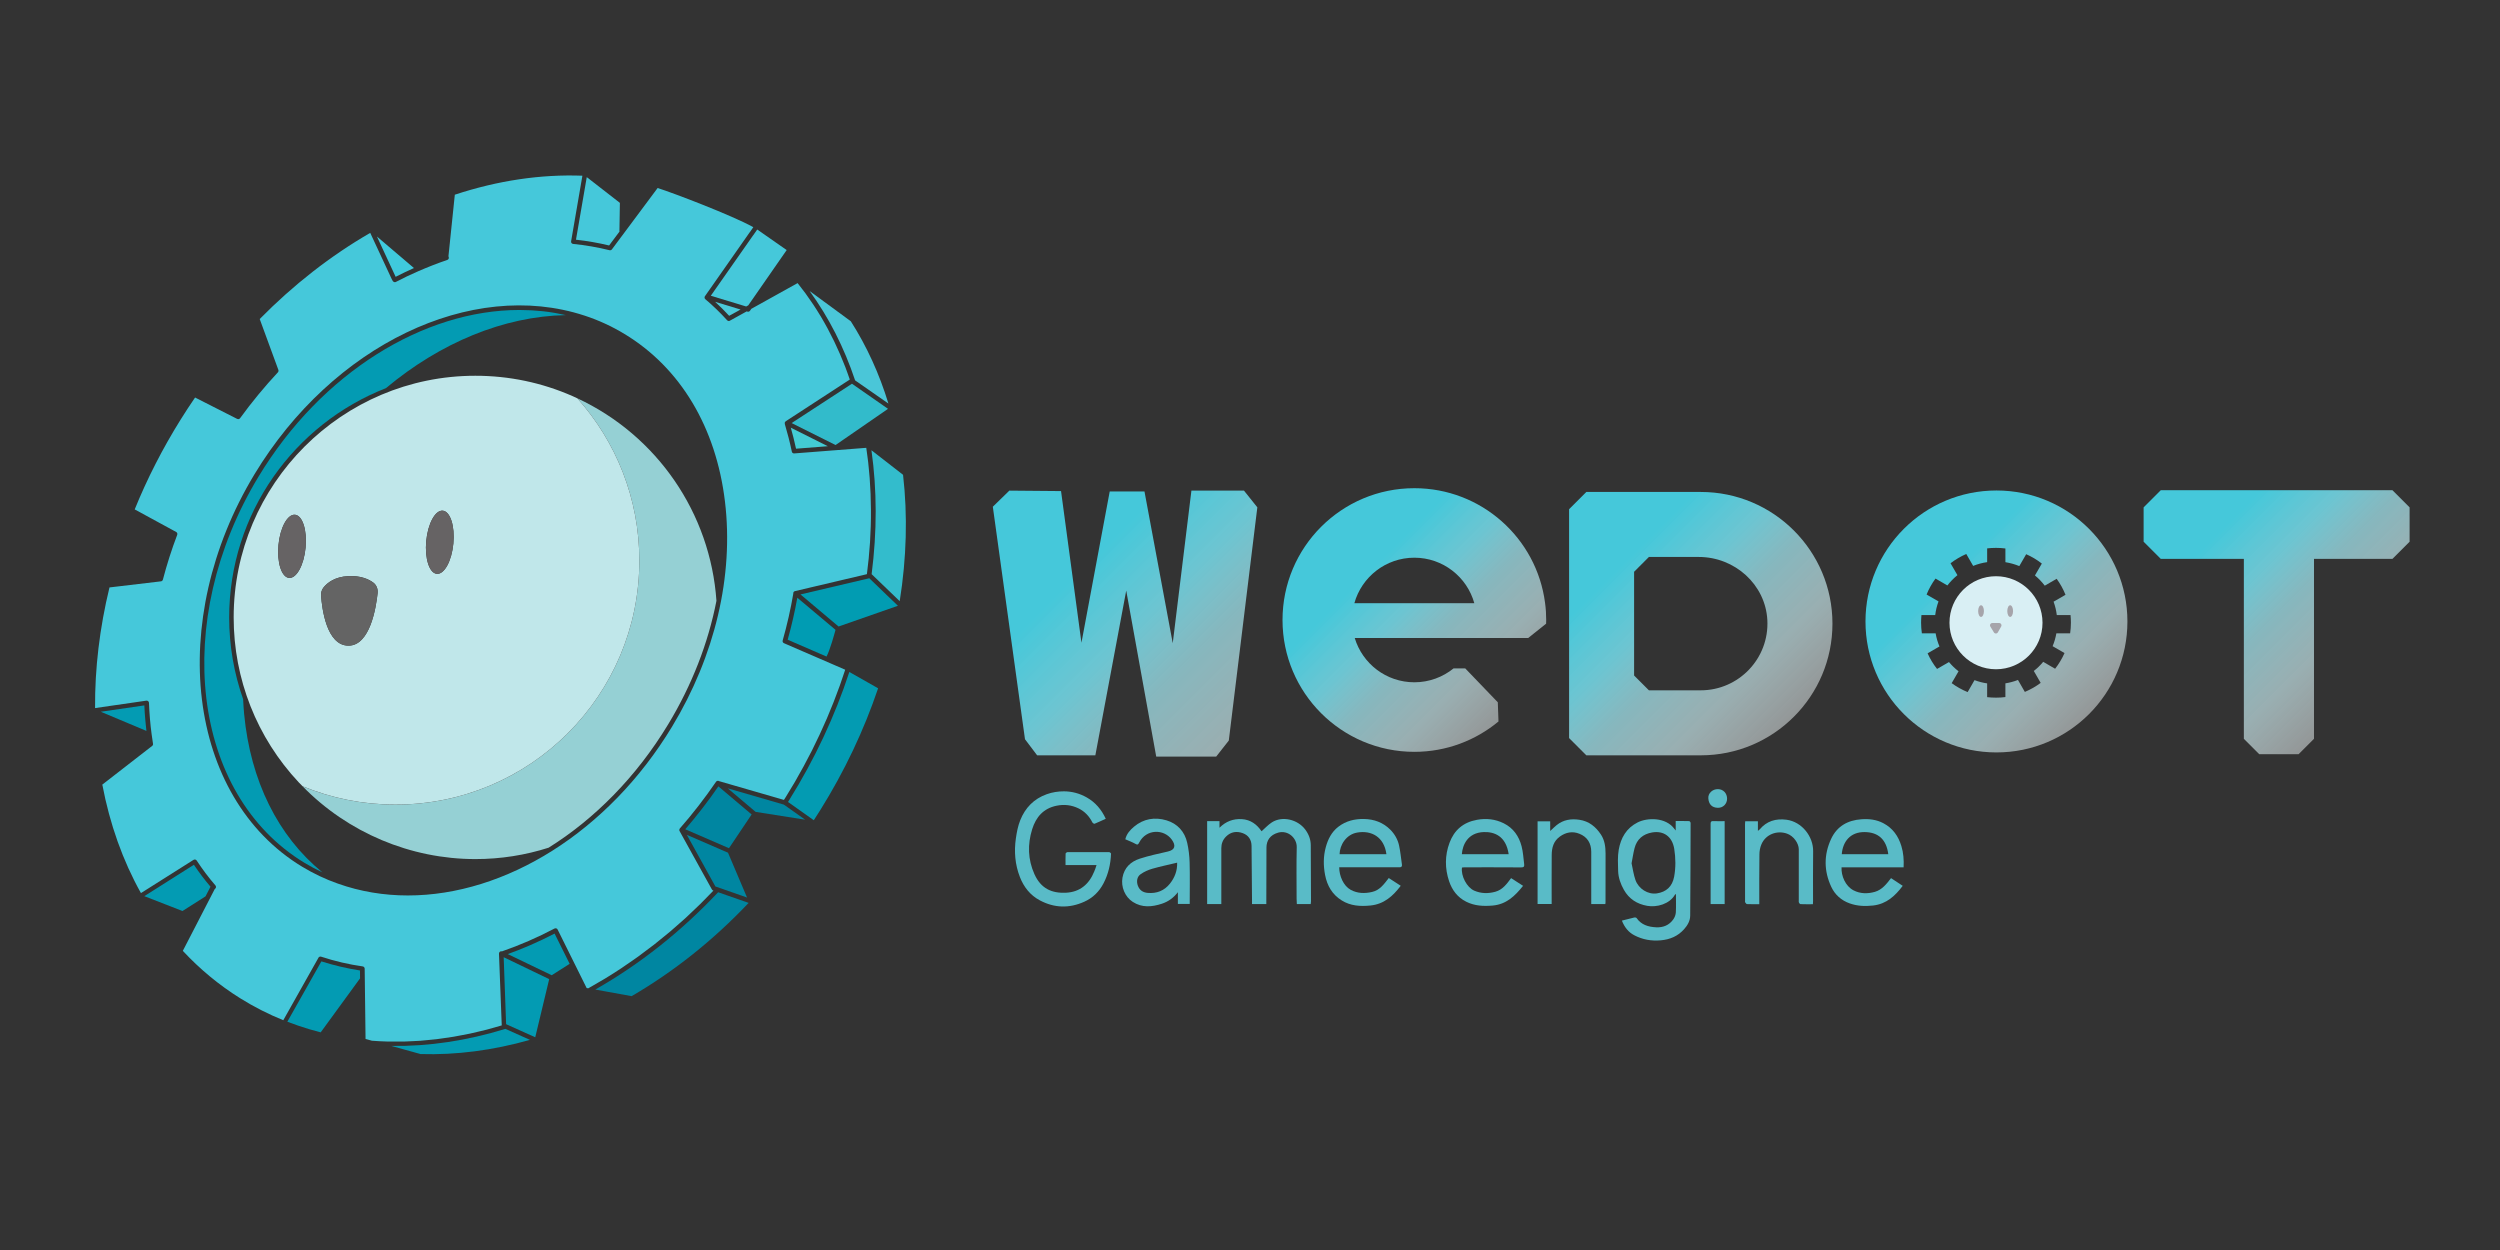 <?xml version="1.0" encoding="UTF-8" standalone="no"?>
<!-- Generator: Adobe Illustrator 26.3.1, SVG Export Plug-In . SVG Version: 6.00 Build 0)  -->

<svg
   version="1.1"
   id="图层_4"
   x="0px"
   y="0px"
   viewBox="0 0 1024 512"
   xml:space="preserve"
   width="1024"
   height="512"
   sodipodi:docname="wedot-logo2_text-transparent.svg"
   inkscape:version="1.4 (86a8ad7, 2024-10-11)"
   xmlns:inkscape="http://www.inkscape.org/namespaces/inkscape"
   xmlns:sodipodi="http://sodipodi.sourceforge.net/DTD/sodipodi-0.dtd"
   xmlns:xlink="http://www.w3.org/1999/xlink"
   xmlns="http://www.w3.org/2000/svg"
   xmlns:svg="http://www.w3.org/2000/svg"
   xmlns:rdf="http://www.w3.org/1999/02/22-rdf-syntax-ns#"
   xmlns:cc="http://creativecommons.org/ns#"
   xmlns:dc="http://purl.org/dc/elements/1.1/"><rect x="0" y="0" width="1024" height="512" fill="#333333" stroke="none"/><sodipodi:namedview
   id="namedview1"
   pagecolor="#ffffff"
   bordercolor="#000000"
   borderopacity="0.25"
   inkscape:showpageshadow="2"
   inkscape:pageopacity="0.0"
   inkscape:pagecheckerboard="false"
   inkscape:deskcolor="#d1d1d1"
   inkscape:zoom="2.1464844"
   inkscape:cx="498.95541"
   inkscape:cy="330.54049"
   inkscape:window-width="2560"
   inkscape:window-height="1334"
   inkscape:window-x="-11"
   inkscape:window-y="-11"
   inkscape:window-maximized="1"
   inkscape:current-layer="图层_4" /><title
   id="title1">wedot-logo2_text-transparent</title><defs
   id="defs64"><linearGradient
     id="linearGradient116"
     gradientUnits="userSpaceOnUse"
     x1="499.935"
     y1="165.775"
     x2="543.73"
     y2="209.57">
	<stop
   offset="0.25"
   style="stop-color:#45C8DA"
   id="stop112" /><stop
   offset="0.45"
   style="stop-color:#73d5e3;stop-opacity:0.9;"
   id="stop113" /><stop
   offset="0.6"
   style="stop-color:#a2e3ec;stop-opacity:0.75;"
   id="stop114" /><stop
   offset="0.8"
   style="stop-color:#d0f1f5;stop-opacity:0.65;"
   id="stop115" /><stop
   offset="1"
   style="stop-color:#f3fbfc;stop-opacity:0.5;"
   id="stop116" />
	
	
	
	
	
	
</linearGradient><linearGradient
     id="linearGradient111"
     gradientUnits="userSpaceOnUse"
     x1="440.319"
     y1="177.803"
     x2="480.691"
     y2="218.176">
			<stop
   offset="0.25"
   style="stop-color:#45C8DA"
   id="stop107" /><stop
   offset="0.45"
   style="stop-color:#73d5e3;stop-opacity:0.9;"
   id="stop108" /><stop
   offset="0.6"
   style="stop-color:#a2e3ec;stop-opacity:0.75;"
   id="stop109" /><stop
   offset="0.8"
   style="stop-color:#d0f1f5;stop-opacity:0.65;"
   id="stop110" /><stop
   offset="1"
   style="stop-color:#f3fbfc;stop-opacity:0.5;"
   id="stop111" />
			
			
			
			
			
			
		</linearGradient><linearGradient
     id="linearGradient106"
     gradientUnits="userSpaceOnUse"
     x1="365.963"
     y1="174.902"
     x2="413.085"
     y2="222.025">
	<stop
   offset="0.25"
   style="stop-color:#45C8DA"
   id="stop102" /><stop
   offset="0.45"
   style="stop-color:#73d5e3;stop-opacity:0.9;"
   id="stop103" /><stop
   offset="0.6"
   style="stop-color:#a2e3ec;stop-opacity:0.75;"
   id="stop104" /><stop
   offset="0.8"
   style="stop-color:#d0f1f5;stop-opacity:0.65;"
   id="stop105" /><stop
   offset="1"
   style="stop-color:#f3fbfc;stop-opacity:0.5;"
   id="stop106" />
	
	
	
	
	
</linearGradient><linearGradient
     id="linearGradient101"
     gradientUnits="userSpaceOnUse"
     x1="313.299"
     y1="177.354"
     x2="353.848"
     y2="217.903">
	<stop
   offset="0.25"
   style="stop-color:#45C8DA"
   id="stop97" />
	<stop
   offset="0.45"
   style="stop-color:#73d5e3;stop-opacity:0.9;"
   id="stop98" />
	<stop
   offset="0.6"
   style="stop-color:#a2e3ec;stop-opacity:0.75;"
   id="stop99" />
	<stop
   offset="0.8"
   style="stop-color:#d0f1f5;stop-opacity:0.65;"
   id="stop100" /><stop
   offset="1"
   style="stop-color:#f3fbfc;stop-opacity:0.5;"
   id="stop101" />
	
	
</linearGradient><linearGradient
     id="SVGID_00000163789698304475203470000008579991115055182754_-3"
     gradientUnits="userSpaceOnUse"
     x1="246.123"
     y1="170.508"
     x2="308.232"
     y2="232.617">
	<stop
   offset="0.25"
   style="stop-color:#45C8DA"
   id="stop31-8" /><stop
   offset="0.45"
   style="stop-color:#73d5e3;stop-opacity:0.9;"
   id="stop80-7" /><stop
   offset="0.6"
   style="stop-color:#a2e3ec;stop-opacity:0.75;"
   id="stop68-4" /><stop
   offset="0.798"
   style="stop-color:#d0f1f5;stop-opacity:0.65;"
   id="stop73-2" /><stop
   offset="1"
   style="stop-color:#f3fbfc;stop-opacity:0.5;"
   id="stop87-7" />
	
</linearGradient><linearGradient
     xlink:href="#linearGradient116"
     id="linearGradient94"
     gradientUnits="userSpaceOnUse"
     x1="499.935"
     y1="165.775"
     x2="543.73"
     y2="209.57" /><linearGradient
     xlink:href="#linearGradient111"
     id="linearGradient95"
     gradientUnits="userSpaceOnUse"
     x1="440.319"
     y1="177.803"
     x2="480.691"
     y2="218.176" /><linearGradient
     xlink:href="#linearGradient106"
     id="linearGradient96"
     gradientUnits="userSpaceOnUse"
     x1="365.963"
     y1="174.902"
     x2="413.085"
     y2="222.025" /><linearGradient
     xlink:href="#linearGradient101"
     id="linearGradient97"
     gradientUnits="userSpaceOnUse"
     x1="313.299"
     y1="177.354"
     x2="353.848"
     y2="217.903" /></defs>
<style
   type="text/css"
   id="style1">
	.st0{fill:url(#SVGID_1_);}
	.st1{fill:#039BB3;stroke:#FFFFFF;stroke-width:0.992;stroke-linecap:round;stroke-linejoin:round;stroke-miterlimit:10;}
	.st2{fill:#95D0D4;stroke:#FFFFFF;stroke-width:0.992;stroke-miterlimit:10;}
	.st3{fill:#C0E7EA;}
	.st4{fill:none;stroke:#FFFFFF;stroke-width:0.992;stroke-miterlimit:10;}
	.st5{fill:#666364;}
	.st6{fill:#646464;}
	.st7{fill:#45C8DA;stroke:#FFFFFF;stroke-width:0.992;stroke-linecap:round;stroke-linejoin:round;stroke-miterlimit:10;}
	.st8{fill:#32BBCB;stroke:#FFFFFF;stroke-width:0.992;stroke-linecap:round;stroke-linejoin:round;stroke-miterlimit:10;}
	.st9{fill:#019CB2;stroke:#FFFFFF;stroke-width:0.992;stroke-linecap:round;stroke-linejoin:round;stroke-miterlimit:10;}
	.st10{fill:#0086A1;stroke:#FFFFFF;stroke-width:0.992;stroke-linecap:round;stroke-linejoin:round;stroke-miterlimit:10;}
	.st11{fill:#3FCADD;stroke:#FFFFFF;stroke-width:0.992;stroke-linecap:round;stroke-linejoin:round;stroke-miterlimit:10;}
	.st12{fill:#4ACADA;stroke:#FFFFFF;stroke-width:0.992;stroke-linecap:round;stroke-linejoin:round;stroke-miterlimit:10;}
	.st13{fill:#009CB3;stroke:#FFFFFF;stroke-width:0.992;stroke-linecap:round;stroke-linejoin:round;stroke-miterlimit:10;}
	.st14{fill:#33BCCC;stroke:#FFFFFF;stroke-width:0.992;stroke-linecap:round;stroke-linejoin:round;stroke-miterlimit:10;}
	.st15{fill:#43CCD4;stroke:#FFFFFF;stroke-width:0.992;stroke-linecap:round;stroke-linejoin:round;stroke-miterlimit:10;}
	.st16{fill:#4AC6D8;stroke:#FFFFFF;stroke-width:0.992;stroke-linecap:round;stroke-linejoin:round;stroke-miterlimit:10;}
	.st17{fill:#039BB2;stroke:#FFFFFF;stroke-width:0.992;stroke-linecap:round;stroke-linejoin:round;stroke-miterlimit:10;}
	.st18{fill:url(#SVGID_00000031918329305661806560000013481626714713804435_);}
	.st19{fill:url(#SVGID_00000052074692473146166420000014073522574086860445_);}
	.st20{fill:url(#SVGID_00000013891789681534132390000007234508302796126619_);}
	.st21{fill:#D9EFF4;}
	.st22{fill:#A6A4AA;}
	.st23{fill:url(#SVGID_00000016037355769388288190000018374799492484434086_);}
	.st24{fill:#59BBC7;}
	.st25{fill:url(#SVGID_00000127013451408738508890000006830396803497918890_);}
	.st26{fill:none;}
	.st27{fill:#039BB3;}
	.st28{fill:#95D0D4;}
	.st29{fill:#45C8DA;}
	.st30{fill:#32BBCB;}
	.st31{fill:#019CB2;}
	.st32{fill:#0086A1;}
	.st33{fill:#3FCADD;}
	.st34{fill:#4ACADA;}
	.st35{fill:#009CB3;}
	.st36{fill:#33BCCC;}
	.st37{fill:#43CCD4;}
	.st38{fill:#4AC6D8;}
	.st39{fill:#039BB2;}
	.st40{fill:url(#SVGID_00000183928788038122311590000008959641642962662031_);}
	.st41{fill:url(#SVGID_00000103254394115248746500000007954516804238988197_);}
	.st42{fill:url(#SVGID_00000075882310996937415320000012932923057009567360_);}
	.st43{fill:url(#SVGID_00000183946555333433480600000016128002491720684683_);}
	.st44{fill:url(#SVGID_00000009557397835014597260000001775053676381569927_);}
	.st45{fill:url(#SVGID_00000101781421024456693840000008756121804441578658_);}
	.st46{fill:url(#SVGID_00000099658145593202827290000002423522037563722629_);}
	.st47{fill:url(#SVGID_00000015330298315246003220000005647962077857602709_);}
	.st48{fill:url(#SVGID_00000017489681196715622890000004793329624792334467_);}
</style>



























<g
   id="g68"
   style="display:inline"
   transform="matrix(1.879,0,0,1.879,-47.55,-117.474)"><path
     class="st26"
     d="m 160.942,136.17 c -2.67,-1.61 -5.51,-2.92 -8.44,-3.89 -13.67,-0.84 -27.88,4.27 -40.2,13.81 5.24,-1.71 10.82,-2.65 16.63,-2.65 7.51,0 14.78,1.52 21.6,4.52 17.23,7.59 29.06,23.54 31.57,41.84 0.86,-6.01 0.97,-12 0.27,-17.83 -1.91,-15.87 -9.52,-28.59 -21.43,-35.8 z"
     id="path8-4"
     style="fill:none" /><path
     class="st26"
     d="m 141.512,249.28 c -4.04,0.97 -8.25,1.5 -12.59,1.5 -14.8,0 -29.09,-6.2 -39.2,-17.01 -4.36,-4.66 -7.8,-9.99 -10.23,-15.74 0,0.01 0,0.02 0,0.03 1.5,15.81 8.54,28.65 19.82,36.14 13.39,4.75 28.48,2.61 42.2,-4.92 z"
     id="path9-8"
     style="fill:none" /><path
     class="st27"
     d="m 91.693,250.61 c 0.62,0.37 1.24,0.73 1.88,1.07 0.21,0.11 0.42,0.21 0.64,0.32 0.43,0.22 0.85,0.44 1.29,0.64 0.02,0.01 0.05,0.02 0.07,0.03 -9.66,-7.85 -15.67,-19.95 -17.05,-34.51 -0.1,-1.07 -0.17,-2.15 -0.22,-3.23 -1.99,-5.66 -3.04,-11.67 -3.04,-17.81 0,-22.72 14.19,-42.17 34.17,-49.99 11.85,-9.9 25.67,-15.66 39.19,-15.92 -0.11,-0.02 -0.22,-0.05 -0.32,-0.07 -0.6,-0.13 -1.2,-0.25 -1.8,-0.36 -0.19,-0.03 -0.38,-0.07 -0.57,-0.1 -0.74,-0.12 -1.48,-0.23 -2.22,-0.31 -0.11,-0.01 -0.23,-0.02 -0.34,-0.03 -0.65,-0.07 -1.3,-0.12 -1.96,-0.16 -0.2,-0.01 -0.41,-0.02 -0.61,-0.03 -0.76,-0.04 -1.52,-0.06 -2.28,-0.06 -20.88,0 -43.17,13.7 -56.84,36.29 -19.11,31.54 -14.62,69.33 10.01,84.23 z"
     id="path10-8"
     style="fill:#039bb3" /><path
     class="st28"
     d="m 170.963,220.41 c 5.18,-8.56 8.73,-17.72 10.52,-26.92 -1.31,-19.05 -12.89,-36.01 -30.32,-44.14 8.4,9.4 13.51,21.79 13.51,35.39 0,29.37 -23.81,53.18 -53.18,53.18 -7.17,0 -13.99,-1.43 -20.23,-4 9.87,10.1 23.53,15.87 37.67,15.87 5.56,0 10.93,-0.87 15.96,-2.48 10.01,-6.25 19.12,-15.41 26.07,-26.9 z"
     id="path11-2"
     style="fill:#95d0d4" /><path
     class="st3"
     d="m 164.673,184.74 c 0,-13.6 -5.11,-25.99 -13.51,-35.39 -0.34,-0.16 -0.69,-0.33 -1.04,-0.48 -6.7,-2.94 -13.83,-4.44 -21.2,-4.44 -29.05,0 -52.68,23.63 -52.68,52.68 0,13.42 5.04,26.2 14.21,35.98 0.26,0.28 0.54,0.54 0.81,0.82 6.24,2.57 13.06,4 20.23,4 29.37,0.01 53.18,-23.8 53.18,-53.17 z m -46.46,-4.29 c 0.36,-3.8 1.97,-6.76 3.61,-6.61 1.63,0.15 2.67,3.36 2.31,7.16 -0.36,3.8 -1.97,6.76 -3.61,6.61 -1.63,-0.15 -2.66,-3.36 -2.31,-7.16 z m -26.29,1.44 c -0.36,3.8 -1.97,6.76 -3.61,6.61 -1.63,-0.15 -2.67,-3.36 -2.31,-7.16 0.36,-3.8 1.97,-6.76 3.61,-6.61 1.63,0.15 2.67,3.35 2.31,7.16 z m 9.38,21.37 c -4.84,0.04 -5.82,-8.21 -6.01,-10.92 -0.05,-0.65 0.15,-1.29 0.57,-1.8 0.78,-0.95 2.39,-2.29 5.38,-2.44 2.63,-0.13 4.35,0.64 5.35,1.35 0.75,0.52 1.13,1.43 1.03,2.33 -0.34,3.23 -1.67,11.44 -6.32,11.48 z"
     id="path12-4"
     style="fill:#c0e7ea" /><path
     class="st5"
     d="m 89.613,174.72 c -1.63,-0.15 -3.25,2.81 -3.61,6.61 -0.36,3.8 0.68,7.01 2.31,7.16 1.63,0.15 3.25,-2.81 3.61,-6.61 0.36,-3.8 -0.68,-7 -2.31,-7.16 z"
     id="path13-5"
     style="fill:#666364" /><path
     class="st5"
     d="m 120.533,187.61 c 1.63,0.15 3.25,-2.81 3.61,-6.61 0.36,-3.8 -0.68,-7.01 -2.31,-7.16 -1.63,-0.15 -3.25,2.81 -3.61,6.61 -0.36,3.8 0.67,7.01 2.31,7.16 z"
     id="path14-5"
     style="fill:#666364" /><path
     class="st6"
     d="m 106.593,189.46 c -1.01,-0.7 -2.73,-1.47 -5.35,-1.35 -2.99,0.14 -4.61,1.49 -5.38,2.44 -0.41,0.51 -0.61,1.14 -0.57,1.8 0.19,2.7 1.16,10.96 6.01,10.92 4.65,-0.04 5.98,-8.25 6.33,-11.47 0.09,-0.92 -0.29,-1.82 -1.04,-2.34 z"
     id="path15-1"
     style="fill:#646464" /><path
     class="st29"
     d="m 153.213,101.13 -2.35,13.64 c 2.44,0.27 4.86,0.69 7.22,1.26 l 2.27,-3.04 c -0.01,-0.05 -0.02,-0.1 -0.02,-0.15 l 0.1,-6.1 z"
     id="path16-7"
     style="fill:#45c8da" /><path
     class="st27"
     d="m 56.773,216.29 -9.5,1.38 9.95,4.18 c -0.06,-0.51 -0.11,-1.04 -0.16,-1.56 -0.03,-0.31 -0.07,-0.62 -0.09,-0.94 -0.09,-1.02 -0.16,-2.03 -0.2,-3.06 z"
     id="path17-1"
     style="fill:#039bb3" /><path
     class="st27"
     d="m 67.573,251.03 -10.81,6.84 8.32,3.24 4.97,-3.16 c 0.02,-0.01 0.03,-0.02 0.05,-0.03 l 1.09,-2.11 c -1.26,-1.47 -2.48,-3.08 -3.62,-4.78 z"
     id="path18-1"
     style="fill:#039bb3" /><path
     class="st29"
     d="m 190.373,112.55 -0.85,1.22 c -0.02,0.03 -0.04,0.05 -0.06,0.07 l -9.21,13.15 7.71,2.34 0.46,-0.25 8.37,-12.05 z"
     id="path19-5"
     style="fill:#45c8da" /><polygon
     class="st30"
     points="211.91,158.29 214.37,159.52 225.8,151.63 217.94,146.16 204.79,154.73 "
     id="polygon19-2"
     style="fill:#32bbcb"
     transform="translate(-6.917,0.01)" /><polygon
     class="st31"
     points="206.72,192.09 215.02,199.08 227.96,194.56 225.55,192.25 221.72,188.56 "
     id="polygon20"
     style="fill:#019cb2"
     transform="translate(-6.917,0.01)" /><polygon
     class="st32"
     points="190.87,234.36 196.94,239.49 207.73,241.19 203.1,237.91 "
     id="polygon21"
     style="fill:#0086a1"
     transform="translate(-6.917,0.01)" /><polygon
     class="st27"
     points="147.31,287.91 148.9,288.62 151.94,275.95 142.02,271.17 142.55,285.77 "
     id="polygon22"
     style="fill:#039bb3"
     transform="translate(-6.917,0.01)" /><path
     class="st27"
     d="m 146.202,266.03 c -0.87,0.45 -1.74,0.88 -2.62,1.3 -0.3,0.14 -0.6,0.27 -0.9,0.41 -0.58,0.27 -1.17,0.54 -1.75,0.8 -0.36,0.16 -0.73,0.31 -1.1,0.46 -0.53,0.22 -1.06,0.44 -1.59,0.65 -0.39,0.15 -0.78,0.3 -1.17,0.44 -0.36,0.14 -0.72,0.28 -1.08,0.41 l 9.58,4.61 3.91,-2.49 z"
     id="path22-7"
     style="fill:#039bb3" /><polygon
     class="st32"
     points="188.17,255.75 195.07,258.16 190.92,248.39 181.95,244.5 "
     id="polygon23"
     style="fill:#0086a1"
     transform="translate(-6.917,0.01)" /><path
     class="st32"
     d="m 189.153,240.06 -7.25,-6.12 c -0.46,0.67 -0.93,1.33 -1.41,1.99 -0.1,0.13 -0.19,0.27 -0.28,0.4 -0.6,0.82 -1.21,1.63 -1.83,2.43 -0.12,0.16 -0.25,0.32 -0.38,0.48 -0.5,0.63 -0.99,1.26 -1.5,1.88 -0.22,0.27 -0.44,0.52 -0.66,0.79 -0.39,0.46 -0.77,0.93 -1.16,1.38 l 9.53,4.13 z"
     id="path23-6"
     style="fill:#0086a1" /><path
     class="st29"
     d="m 153.542,277.96 c 0.88,-0.49 1.75,-1 2.62,-1.52 0.34,-0.2 0.69,-0.39 1.03,-0.6 1.23,-0.75 2.45,-1.52 3.65,-2.32 0.29,-0.19 0.56,-0.39 0.85,-0.59 0.91,-0.62 1.83,-1.24 2.73,-1.89 0.45,-0.32 0.89,-0.67 1.33,-1 0.73,-0.54 1.45,-1.07 2.17,-1.63 0.49,-0.39 0.98,-0.79 1.47,-1.19 0.65,-0.53 1.31,-1.05 1.95,-1.59 0.51,-0.43 1.01,-0.88 1.51,-1.32 0.61,-0.53 1.22,-1.06 1.83,-1.61 0.51,-0.47 1.01,-0.95 1.51,-1.43 0.58,-0.55 1.17,-1.09 1.74,-1.66 0.5,-0.49 0.99,-1 1.48,-1.5 0.47,-0.48 0.95,-0.96 1.42,-1.45 l -0.07,-0.02 c -0.12,-0.04 -0.21,-0.12 -0.27,-0.23 l -7,-12.65 c -0.05,-0.07 -0.09,-0.15 -0.1,-0.23 -0.02,-0.14 0.01,-0.29 0.1,-0.4 2.82,-3.21 5.47,-6.64 7.9,-10.19 0.15,-0.22 0.44,-0.28 0.67,-0.14 l 14.13,4.09 c 0.07,-0.11 0.15,-0.22 0.22,-0.33 l 0.15,-0.24 c 0.69,-1.11 1.37,-2.23 2.03,-3.36 0.23,-0.4 0.45,-0.8 0.67,-1.2 0.42,-0.73 0.84,-1.47 1.24,-2.21 0.26,-0.47 0.5,-0.95 0.75,-1.43 0.36,-0.67 0.72,-1.34 1.06,-2.02 0.25,-0.5 0.49,-1 0.73,-1.51 0.32,-0.66 0.65,-1.32 0.96,-1.99 0.24,-0.51 0.46,-1.02 0.69,-1.53 0.3,-0.66 0.61,-1.33 0.89,-1.99 0.22,-0.52 0.43,-1.04 0.64,-1.56 0.28,-0.67 0.56,-1.33 0.82,-2 0.21,-0.52 0.39,-1.04 0.59,-1.57 0.26,-0.68 0.52,-1.35 0.76,-2.03 0.19,-0.52 0.36,-1.05 0.54,-1.58 0.21,-0.61 0.42,-1.22 0.62,-1.83 l -13.3,-5.76 c -0.26,-0.08 -0.41,-0.35 -0.33,-0.61 0.25,-0.87 0.48,-1.73 0.7,-2.6 0,0 0,-0.01 0,-0.01 0.22,-0.86 0.43,-1.72 0.62,-2.57 0.03,-0.13 0.05,-0.26 0.08,-0.39 0.16,-0.73 0.32,-1.45 0.46,-2.17 0.05,-0.24 0.09,-0.47 0.13,-0.7 0.11,-0.59 0.22,-1.18 0.32,-1.76 -0.01,-0.06 -0.01,-0.11 0,-0.17 0.04,-0.19 0.17,-0.35 0.36,-0.39 l 15.69,-3.7 c 0.09,-0.7 0.17,-1.4 0.24,-2.1 0.05,-0.44 0.11,-0.88 0.15,-1.31 0.08,-0.82 0.14,-1.64 0.2,-2.46 0.03,-0.37 0.07,-0.74 0.09,-1.11 0.07,-1.09 0.12,-2.18 0.15,-3.26 0,-0.09 0.01,-0.19 0.01,-0.28 0.04,-1.18 0.05,-2.36 0.04,-3.53 0,-0.27 -0.01,-0.54 -0.02,-0.82 -0.01,-0.89 -0.03,-1.78 -0.06,-2.67 -0.02,-0.42 -0.05,-0.83 -0.07,-1.24 -0.04,-0.73 -0.07,-1.47 -0.13,-2.2 -0.04,-0.48 -0.09,-0.95 -0.13,-1.43 -0.06,-0.66 -0.12,-1.32 -0.19,-1.98 -0.06,-0.51 -0.13,-1.02 -0.2,-1.53 -0.07,-0.54 -0.14,-1.08 -0.22,-1.62 l -15.71,1.22 c -0.01,0 -0.03,0 -0.04,0 -0.03,0 -0.05,-0.01 -0.07,-0.01 -0.03,0 -0.06,-0.01 -0.09,-0.02 -0.01,0 -0.02,-0.01 -0.04,-0.02 -0.09,-0.04 -0.17,-0.1 -0.22,-0.19 -0.03,-0.05 -0.05,-0.1 -0.06,-0.16 -0.22,-1.03 -0.45,-2.06 -0.71,-3.06 -0.11,-0.44 -0.24,-0.86 -0.36,-1.3 -0.15,-0.56 -0.3,-1.12 -0.46,-1.66 0,-0.01 0,-0.01 0,-0.02 -0.02,-0.08 -0.02,-0.17 0,-0.26 0,-0.01 0,-0.01 0,-0.02 0.01,-0.02 0,-0.04 0.01,-0.05 0.01,-0.01 0.01,-0.03 0.02,-0.04 0.03,-0.06 0.08,-0.1 0.12,-0.14 0,0 0,0 0,0 0,0 0,0 0,0 0.02,-0.02 0.03,-0.04 0.05,-0.06 l 13.97,-9.1 c -0.15,-0.44 -0.3,-0.87 -0.46,-1.3 -0.16,-0.46 -0.33,-0.92 -0.5,-1.37 -0.21,-0.55 -0.43,-1.08 -0.66,-1.62 -0.17,-0.43 -0.34,-0.86 -0.53,-1.28 -0.24,-0.56 -0.5,-1.11 -0.76,-1.67 -0.18,-0.38 -0.35,-0.77 -0.53,-1.15 -0.3,-0.62 -0.62,-1.23 -0.94,-1.84 -0.16,-0.3 -0.3,-0.6 -0.46,-0.9 -0.48,-0.9 -0.99,-1.78 -1.5,-2.65 -0.07,-0.11 -0.14,-0.22 -0.21,-0.33 -0.46,-0.75 -0.92,-1.5 -1.41,-2.23 -0.2,-0.3 -0.41,-0.59 -0.61,-0.88 -0.36,-0.53 -0.73,-1.07 -1.11,-1.59 -0.25,-0.34 -0.5,-0.66 -0.76,-0.99 -0.31,-0.41 -0.62,-0.82 -0.94,-1.22 l -10.09,5.61 -0.29,0.42 c -0.12,0.17 -0.34,0.25 -0.55,0.19 l -0.17,-0.05 -3.58,1.98 c -0.05,0.04 -0.1,0.07 -0.16,0.09 -0.02,0.01 -0.03,0.01 -0.05,0.01 -0.04,0.01 -0.07,0.02 -0.11,0.02 -0.01,0 -0.01,0 -0.01,0 -0.04,0 -0.08,-0.01 -0.12,-0.03 -0.02,-0.01 -0.05,-0.01 -0.07,-0.02 -0.06,-0.03 -0.12,-0.07 -0.16,-0.12 -1.48,-1.63 -3.08,-3.18 -4.75,-4.59 -0.21,-0.17 -0.23,-0.48 -0.07,-0.69 l 0.08,-0.1 9.63,-13.75 c 0.02,-0.03 0.04,-0.05 0.06,-0.07 l 0.76,-1.09 c -4.66,-2.59 -17.51,-7.48 -20.86,-8.54 l -9.97,13.38 c -0.12,0.16 -0.33,0.23 -0.52,0.18 -2.58,-0.64 -5.25,-1.1 -7.93,-1.37 -0.14,-0.01 -0.26,-0.08 -0.35,-0.19 -0.08,-0.11 -0.12,-0.25 -0.09,-0.38 l 2.46,-14.3 c -9.08,-0.34 -18.44,1.05 -27.81,4.14 l -1.39,13.42 0.06,0.17 c 0.09,0.26 -0.05,0.54 -0.31,0.63 -2.18,0.74 -4.32,1.58 -6.37,2.48 -1.61,0.7 -3.24,1.47 -4.85,2.32 -0.07,0.04 -0.14,0.05 -0.21,0.05 -0.01,0 -0.01,0 -0.02,0 -0.01,0 -0.03,-0.01 -0.04,-0.01 -0.06,-0.01 -0.12,-0.02 -0.17,-0.05 -0.02,-0.01 -0.04,-0.02 -0.06,-0.03 -0.07,-0.04 -0.13,-0.1 -0.17,-0.17 l -0.23,-0.43 -4.68,-10.06 c -8.63,4.99 -16.73,11.31 -24.09,18.78 l 4.07,11.1 c 0.06,0.18 0.02,0.37 -0.1,0.51 -2.93,3.15 -5.71,6.51 -8.25,10.01 -0.13,0.18 -0.36,0.25 -0.57,0.17 -0.02,-0.01 -0.12,-0.04 -0.13,-0.05 l -9.11,-4.63 c -1.12,1.64 -2.16,3.22 -3.16,4.83 -3.91,6.27 -7.28,12.85 -10,19.56 l 9.04,4.92 c 0.22,0.12 0.31,0.38 0.23,0.61 -1.21,3.18 -2.26,6.47 -3.12,9.76 -0.05,0.2 -0.21,0.37 -0.42,0.39 l -11.23,1.33 c -2.14,8.81 -3.2,17.65 -3.14,26.3 l 11.18,-1.62 c 0.14,-0.02 0.28,0.02 0.39,0.11 0.11,0.09 0.17,0.22 0.18,0.36 0.09,2.35 0.28,4.66 0.58,6.86 0.09,0.7 0.19,1.38 0.3,2.07 0.03,0.18 -0.04,0.36 -0.19,0.47 l -10.86,8.43 c 1.63,8.62 4.46,16.57 8.42,23.65 l 11.47,-7.25 c 0.23,-0.14 0.53,-0.08 0.68,0.15 1.27,1.94 2.65,3.77 4.09,5.43 0.09,0.1 0.13,0.23 0.12,0.37 -0.01,0.14 -0.07,0.26 -0.18,0.34 l -0.1,0.09 -6.95,13.46 c 3.7,3.98 7.89,7.45 12.48,10.32 3.01,1.88 6.18,3.49 9.42,4.8 l 7.62,-13.54 c 0.09,-0.26 0.37,-0.4 0.63,-0.31 2.97,0.98 6.02,1.69 9.06,2.12 0.24,0.03 0.42,0.24 0.43,0.48 l 0.03,2.31 c 0,0 0,0 0,0.01 l 0.16,13.01 1.39,0.39 c 1.16,0.09 2.32,0.15 3.48,0.18 0.59,0.02 1.18,0 1.78,0 0.58,0 1.15,0.01 1.73,0 0.67,-0.02 1.34,-0.06 2.01,-0.09 0.51,-0.03 1.03,-0.04 1.54,-0.08 0.63,-0.04 1.26,-0.12 1.89,-0.18 0.57,-0.05 1.13,-0.1 1.7,-0.17 0.59,-0.07 1.19,-0.17 1.78,-0.25 0.61,-0.09 1.22,-0.16 1.83,-0.27 0.57,-0.09 1.14,-0.21 1.71,-0.32 0.64,-0.12 1.28,-0.23 1.92,-0.37 0.56,-0.12 1.12,-0.26 1.68,-0.39 0.65,-0.15 1.3,-0.3 1.96,-0.47 0.56,-0.15 1.13,-0.31 1.69,-0.47 0.53,-0.15 1.07,-0.3 1.6,-0.46 l -0.6,-15.56 c 0,-0.01 0,-0.1 0,-0.11 0,-0.17 0.09,-0.33 0.24,-0.42 0.12,-0.08 0.27,-0.09 0.41,-0.05 3.9,-1.35 7.76,-3.03 11.46,-4.98 0.12,-0.06 0.26,-0.07 0.38,-0.03 0.13,0.04 0.23,0.13 0.29,0.25 l 6.33,12.76 z m -39.31,-20.24 c -5.23,0 -10.37,-0.84 -15.29,-2.59 -2.68,-0.94 -5.29,-2.18 -7.76,-3.67 -25.1,-15.19 -29.74,-53.59 -10.37,-85.61 17.01,-28.09 47.22,-42.61 71.86,-34.55 0.02,0 0.05,0.01 0.07,0.02 3.02,0.99 5.96,2.34 8.71,4.01 12.18,7.37 19.95,20.35 21.89,36.54 1.94,16.15 -2.16,33.57 -11.54,49.06 -13.9,22.98 -36.38,36.79 -57.57,36.79 z"
     id="path24-1"
     style="fill:#45c8da" /><path
     class="st33"
     d="m 107.472,114.08 4.08,8.78 c 1.33,-0.68 2.67,-1.32 3.99,-1.91 z"
     id="path25-4"
     style="fill:#3fcadd" /><path
     class="st27"
     d="m 95.363,272.09 -7.42,13.15 c 1.61,0.62 3.22,1.17 4.8,1.64 0.85,0.25 1.68,0.48 2.47,0.68 l 8.58,-11.77 -0.02,-1.72 c -2.82,-0.44 -5.65,-1.1 -8.41,-1.98 z"
     id="path26-2"
     style="fill:#039bb3" /><path
     class="st34"
     d="m 181.192,128.31 c 1.06,0.97 2.08,1.99 3.06,3.05 l 2.49,-1.37 z"
     id="path27-3"
     style="fill:#4acada" /><path
     class="st27"
     d="m 135.472,286.8 c -8.41,2.59 -16.73,3.84 -24.86,3.72 l 6.26,1.74 c 0.03,0.01 0.05,0.02 0.08,0.03 7.78,0.24 15.8,-0.8 23.88,-3.09 z"
     id="path28-2"
     style="fill:#039bb3" /><path
     class="st32"
     d="m 188.503,259.34 -6.65,-2.32 c -8.08,8.57 -17.08,15.7 -26.78,21.21 l 7.92,1.44 c 9.24,-5.37 17.82,-12.21 25.51,-20.33 z"
     id="path29-2"
     style="fill:#0086a1" /><path
     class="st35"
     d="m 207.442,199.82 -8.33,-7 c -0.54,3.01 -1.24,6.08 -2.1,9.15 l 8.47,3.67 c 0.74,-1.4 1.68,-4.79 1.96,-5.82 z"
     id="path30-1"
     style="fill:#009cb3" /><path
     class="st36"
     d="m 222.162,166.02 -6.89,-5.35 c 1.22,8.66 1.23,17.74 0.04,27.01 l 6.12,5.89 c 1.5,-9.42 1.75,-18.68 0.73,-27.55 z"
     id="path31-6"
     style="fill:#33bccc" /><path
     class="st37"
     d="m 205.762,159.79 -8.07,-4.04 c 0.42,1.48 0.8,3.01 1.14,4.58 z"
     id="path32"
     style="fill:#43ccd4" /><path
     class="st38"
     d="m 201.792,125.96 c 4.19,5.76 7.52,12.3 9.92,19.48 l 7.26,5.05 c -1.98,-6.5 -4.74,-12.53 -8.2,-17.94 z"
     id="path33"
     style="fill:#4ac6d8" /><path
     class="st39"
     d="m 210.452,209 c -3.15,9.63 -7.54,18.99 -13.06,27.84 l -0.15,0.24 c -0.05,0.09 -0.11,0.17 -0.16,0.26 l 5.62,3.98 c 0.48,-0.73 0.96,-1.47 1.42,-2.22 5.28,-8.46 9.51,-17.38 12.6,-26.54 z"
     id="path34"
     style="fill:#039bb2" /></g>
<linearGradient
   id="SVGID_00000163789698304475203470000008579991115055182754_"
   gradientUnits="userSpaceOnUse"
   x1="246.123"
   y1="170.508"
   x2="308.232"
   y2="232.617">
	<stop
   offset="0.25"
   style="stop-color:#45C8DA"
   id="stop31" /><stop
   offset="0.45"
   style="stop-color:#73d5e3;stop-opacity:1;"
   id="stop80" /><stop
   offset="0.6"
   style="stop-color:#a2e3ec;stop-opacity:1;"
   id="stop68" /><stop
   offset="0.798"
   style="stop-color:#d0f1f5;stop-opacity:1;"
   id="stop73" /><stop
   offset="1"
   style="stop-color:#f3fbfc;stop-opacity:1;"
   id="stop87" />
	
</linearGradient>

<linearGradient
   id="SVGID_00000175305928514449291890000003713836498628936102_"
   gradientUnits="userSpaceOnUse"
   x1="313.299"
   y1="177.354"
   x2="353.848"
   y2="217.903">
	<stop
   offset="0.25"
   style="stop-color:#45C8DA"
   id="stop33" />
	<stop
   offset="0.45"
   style="stop-color:#73d5e3;stop-opacity:1;"
   id="stop34" />
	<stop
   offset="0.6"
   style="stop-color:#a2e3ec;stop-opacity:1;"
   id="stop35" />
	<stop
   offset="0.8"
   style="stop-color:#d0f1f5;stop-opacity:1;"
   id="stop70" /><stop
   offset="1"
   style="stop-color:#f3fbfc;stop-opacity:1;"
   id="stop74" />
	
	
</linearGradient>

<linearGradient
   id="SVGID_00000173848438352162319410000016985232516233593790_"
   gradientUnits="userSpaceOnUse"
   x1="499.935"
   y1="165.775"
   x2="543.73"
   y2="209.57">
	<stop
   offset="0.25"
   style="stop-color:#45C8DA"
   id="stop39" /><stop
   offset="0.45"
   style="stop-color:#73d5e3;stop-opacity:1;"
   id="stop82" /><stop
   offset="0.6"
   style="stop-color:#a2e3ec;stop-opacity:1;"
   id="stop81" /><stop
   offset="0.8"
   style="stop-color:#d0f1f5;stop-opacity:1;"
   id="stop83" /><stop
   offset="1"
   style="stop-color:#f3fbfc;stop-opacity:1;"
   id="stop84" />
	
	
	
	
	
	
</linearGradient>


<linearGradient
   id="SVGID_00000137122532643017480800000003183249135205298071_"
   gradientUnits="userSpaceOnUse"
   x1="365.963"
   y1="174.902"
   x2="413.085"
   y2="222.025">
	<stop
   offset="0.25"
   style="stop-color:#45C8DA"
   id="stop47" /><stop
   offset="0.45"
   style="stop-color:#73d5e3;stop-opacity:1;"
   id="stop71" /><stop
   offset="0.6"
   style="stop-color:#a2e3ec;stop-opacity:1;"
   id="stop72" /><stop
   offset="0.8"
   style="stop-color:#d0f1f5;stop-opacity:1;"
   id="stop75" /><stop
   offset="1"
   style="stop-color:#f3fbfc;stop-opacity:1;"
   id="stop79" />
	
	
	
	
	
</linearGradient>
<g
   id="g90-7"
   transform="matrix(1.879,0,0,1.879,-47.55,-117.474)"><path
     style="fill:url(#linearGradient94)"
     d="m 550.57,173.12 v 7.49 l -3.74,3.74 h -17.1 v 39.22 l -3.35,3.35 h -8.59 l -3.35,-3.35 v -39.22 h -18.11 c -1.46,-1.46 -2.28,-2.28 -3.74,-3.74 v -7.49 c 1.46,-1.46 2.28,-2.28 3.74,-3.74 h 50.5 z"
     id="path45-9" /><g
     id="g89-3"><g
       id="g8-1">
	<g
   id="g7-9">
		<linearGradient
   id="linearGradient6"
   gradientUnits="userSpaceOnUse"
   x1="440.319"
   y1="177.803"
   x2="480.691"
   y2="218.176">
			<stop
   offset="0.25"
   style="stop-color:#45C8DA"
   id="stop2" /><stop
   offset="0.45"
   style="stop-color:#73d5e3;stop-opacity:1;"
   id="stop3" /><stop
   offset="0.6"
   style="stop-color:#a2e3ec;stop-opacity:1;"
   id="stop4" /><stop
   offset="0.8"
   style="stop-color:#d0f1f5;stop-opacity:1;"
   id="stop5" /><stop
   offset="1"
   style="stop-color:#f3fbfc;stop-opacity:1;"
   id="stop6" />
			
			
			
			
			
			
		</linearGradient>
		<path
   class="st0"
   d="m 460.51,169.44 c -15.77,0 -28.55,12.78 -28.55,28.55 0,15.77 12.78,28.55 28.55,28.55 15.77,0 28.55,-12.78 28.55,-28.55 -0.01,-15.77 -12.79,-28.55 -28.55,-28.55 z m 16.06,31.14 h -3 c -0.17,0.97 -0.44,1.91 -0.82,2.8 l 2.6,1.5 c -0.55,1.23 -1.24,2.38 -2.05,3.42 l -2.6,-1.51 c -0.61,0.74 -1.3,1.41 -2.05,1.99 l 1.5,2.6 c -1.06,0.79 -2.22,1.45 -3.45,1.97 l -1.5,-2.61 c -0.87,0.34 -1.79,0.59 -2.74,0.74 v 2.99 c -0.67,0.09 -1.36,0.13 -2.05,0.13 -0.65,0 -1.3,-0.04 -1.93,-0.11 v -3 c -0.96,-0.14 -1.88,-0.38 -2.75,-0.71 l -1.5,2.61 c -1.24,-0.51 -2.41,-1.17 -3.48,-1.95 l 1.5,-2.59 c -0.77,-0.59 -1.47,-1.27 -2.09,-2.01 l -2.6,1.5 c -0.82,-1.04 -1.52,-2.19 -2.06,-3.41 l 2.59,-1.49 c -0.39,-0.91 -0.67,-1.86 -0.84,-2.86 h -3 c -0.11,-0.76 -0.17,-1.53 -0.17,-2.31 0,-0.56 0.03,-1.12 0.08,-1.67 h 3 c 0.12,-1.04 0.37,-2.03 0.72,-2.98 l -2.6,-1.5 c 0.5,-1.24 1.16,-2.41 1.94,-3.48 l 2.59,1.5 c 0.64,-0.83 1.38,-1.58 2.19,-2.24 l -1.5,-2.6 c 1.05,-0.8 2.2,-1.48 3.43,-2.02 l 1.5,2.6 c 0.96,-0.39 1.98,-0.67 3.05,-0.82 v -3 c 0.63,-0.07 1.28,-0.11 1.93,-0.11 0.69,0 1.38,0.04 2.05,0.13 v 2.99 c 1.06,0.17 2.07,0.46 3.03,0.85 l 1.5,-2.59 c 1.22,0.54 2.37,1.22 3.41,2.04 l -1.5,2.59 c 0.8,0.66 1.52,1.41 2.14,2.23 l 2.59,-1.5 c 0.78,1.07 1.43,2.24 1.93,3.49 l -2.6,1.5 c 0.34,0.93 0.58,1.91 0.7,2.92 h 3 c 0.05,0.55 0.08,1.11 0.08,1.67 0,0.78 -0.06,1.55 -0.17,2.31 z"
   id="path7-8"
   style="fill:url(#linearGradient95)" />
	</g>
</g><g
       id="g47-6">
	<circle
   class="st21"
   cx="460.41"
   cy="198.27"
   r="10.14"
   id="circle45-5"
   style="fill:#d9eff4" />
	<g
   id="g46-0">
		<ellipse
   class="st22"
   cx="457.15"
   cy="195.73"
   rx="0.63"
   ry="1.27"
   id="ellipse45-2"
   style="fill:#a6a4aa" />
		<ellipse
   class="st22"
   cx="463.5"
   cy="195.73"
   rx="0.63"
   ry="1.27"
   id="ellipse46-8"
   style="fill:#a6a4aa" />
		<path
   class="st22"
   d="m 459.61,198.33 h 1.49 c 0.39,0 0.63,0.42 0.44,0.76 l -0.72,1.27 c -0.19,0.34 -0.67,0.34 -0.87,0.01 l -0.77,-1.27 c -0.21,-0.33 0.04,-0.77 0.43,-0.77 z"
   id="path46-6"
   style="fill:#a6a4aa" />
	</g>
</g></g><path
     style="fill:url(#linearGradient96)"
     d="m 396.05,169.76 h -24.94 c -1.47,1.47 -2.3,2.29 -3.76,3.76 v 49.89 c 1.46,1.47 2.29,2.29 3.76,3.76 h 24.94 c 7.93,0 15.11,-3.21 20.3,-8.41 5.2,-5.19 8.41,-12.37 8.41,-20.3 0,-15.85 -12.85,-28.7 -28.71,-28.7 z m 0,43.24 h -11.3 c -1.26,-1.27 -1.97,-1.97 -3.23,-3.23 v -22.61 l 3.23,-3.23 h 10.88 c 7.82,0 14.55,6 14.94,13.8 0.41,8.35 -6.26,15.27 -14.52,15.27 z"
     id="path52-0" /><path
     style="fill:url(#linearGradient97)"
     d="m 362.11,193.93 c -1.83,-14.1 -13.89,-24.99 -28.49,-24.99 -15.87,0 -28.74,12.86 -28.74,28.73 0,15.87 12.87,28.74 28.74,28.74 6.98,0 13.37,-2.49 18.34,-6.62 l -0.15,-4.18 -7.1,-7.39 h -2.54 c -2.34,1.89 -5.31,3.03 -8.55,3.03 -6.14,0 -11.32,-4.07 -13,-9.66 h 37.82 l 3.9,-3.11 c 0.02,-0.27 0.02,-0.54 0.02,-0.81 0,-1.27 -0.08,-2.52 -0.25,-3.74 z m -41.57,0.08 c 1.6,-5.72 6.85,-9.92 13.08,-9.92 6.23,0 11.48,4.2 13.07,9.92 z"
     id="path38-2" /><polygon
     style="fill:url(#SVGID_00000163789698304475203470000008579991115055182754_-3)"
     points="274.79,169.66 280.95,202.73 285.02,169.47 296.48,169.47 299.39,173.11 293.17,223.95 290.42,227.45 277.35,227.45 270.81,191.26 264.08,227.17 251.39,227.17 248.74,223.66 241.73,172.98 245.33,169.47 256.6,169.57 261.05,202.63 267.21,169.66 "
     id="polygon32-4" /></g>
<g
   id="g64"
   transform="matrix(1.879,0,0,1.879,-47.55,-117.474)">
	<g
   id="g53">
		<path
   class="st24"
   d="m 378.86,263.2 c 1,-0.25 1.87,-0.49 2.76,-0.69 0.14,-0.03 0.38,0.04 0.45,0.14 1.03,1.48 2.54,1.92 4.23,2.01 1.57,0.08 2.88,-0.46 3.78,-1.75 0.3,-0.43 0.51,-0.99 0.54,-1.51 0.07,-1.31 0.02,-2.62 0.02,-4.01 -0.11,0.08 -0.18,0.12 -0.22,0.17 -1.19,2.06 -3.97,2.79 -6.04,2.42 -2.23,-0.39 -3.97,-1.51 -5.09,-3.5 -0.72,-1.28 -1.21,-2.66 -1.25,-4.13 -0.04,-1.53 -0.13,-3.1 0.13,-4.6 0.45,-2.57 1.66,-4.72 4.13,-5.96 2.13,-1.07 6.14,-1.15 8,1.41 0.06,0.08 0.13,0.16 0.29,0.36 0,-0.77 0,-1.38 0,-2.07 1,0 1.97,-0.01 2.94,0.02 0.11,0 0.31,0.26 0.31,0.39 -0.02,6.74 -0.03,13.48 -0.09,20.22 -0.01,1.13 -0.57,2.1 -1.32,2.94 -1.36,1.54 -3.09,2.26 -5.11,2.44 -2.01,0.18 -3.92,-0.15 -5.71,-1.08 -1.32,-0.67 -2.18,-1.77 -2.75,-3.22 z m 2.11,-12.49 c 0.26,1.17 0.43,2.45 0.85,3.65 0.69,1.93 2.75,3.2 4.66,2.91 2.03,-0.31 3.37,-1.47 3.77,-3.65 0.37,-2 0.34,-4.05 0.02,-6.07 -0.43,-2.64 -2.28,-4.02 -4.85,-3.56 -1.95,0.35 -3.3,1.46 -3.8,3.42 -0.27,1.04 -0.42,2.11 -0.65,3.3 z"
   id="path53" />
	</g>
	<g
   id="g54">
		<path
   class="st24"
   d="m 301.35,259.6 c -1.07,0 -2.04,0 -3.12,0 0,-0.29 0,-0.58 0,-0.86 -0.03,-3.94 -0.06,-7.88 -0.1,-11.83 -0.01,-1.33 -0.68,-2.31 -1.88,-2.76 -1.31,-0.49 -2.61,-0.35 -3.68,0.73 -0.72,0.72 -1.03,1.56 -1.03,2.56 0.01,3.8 0,7.59 0,11.39 0,0.25 0,0.49 0,0.77 -1.07,0 -2.06,0 -3.09,0 0,-6.02 0,-12.03 0,-18.08 0.89,0 1.76,0 2.69,0 0,0.48 0,0.94 0,1.44 1.37,-1.38 3,-1.99 4.86,-1.88 1.93,0.11 3.33,1.18 4.31,2.65 0.75,-0.66 1.43,-1.42 2.26,-1.95 2.27,-1.45 5.61,-0.63 7.25,1.55 0.77,1.03 1.22,2.17 1.22,3.46 0.03,4.07 0.04,8.14 0.05,12.21 0,0.19 -0.03,0.38 -0.06,0.59 -1.02,0 -2.01,0 -3.03,0 -0.02,-0.4 -0.05,-0.8 -0.05,-1.19 0,-3.73 -0.06,-7.46 0.03,-11.19 0.05,-1.99 -1.9,-3.8 -4.06,-3.18 -1.79,0.51 -2.53,1.74 -2.54,3.24 -0.03,3.82 -0.02,7.63 -0.03,11.45 0,0.27 0,0.54 0,0.88 z"
   id="path54" />
	</g>
	<g
   id="g55">
		<path
   class="st24"
   d="m 264.34,251.09 c -2.28,0 -4.49,0 -6.76,0 0,-0.88 -0.02,-1.69 0.02,-2.51 0.01,-0.11 0.27,-0.31 0.42,-0.31 3.02,-0.02 6.03,-0.02 9.05,0 0.15,0 0.44,0.23 0.43,0.34 -0.09,2.28 -0.59,4.47 -1.65,6.49 -0.94,1.79 -2.32,3.15 -4.17,3.98 -3.29,1.49 -6.56,1.39 -9.73,-0.31 -2.07,-1.11 -3.46,-2.88 -4.31,-5.05 -1.07,-2.74 -1.3,-5.59 -0.88,-8.47 0.19,-1.32 0.45,-2.68 0.94,-3.91 1.08,-2.72 2.98,-4.7 5.81,-5.7 1.21,-0.43 2.46,-0.62 3.73,-0.62 1.77,0.01 3.43,0.46 4.96,1.33 1.9,1.07 3.23,2.66 4.15,4.65 -0.82,0.37 -1.62,0.76 -2.44,1.09 -0.11,0.04 -0.41,-0.15 -0.48,-0.3 -0.68,-1.34 -1.66,-2.39 -3.01,-3.05 -1.53,-0.74 -3.13,-0.93 -4.81,-0.58 -2.86,0.59 -4.47,2.47 -5.3,5.12 -1.03,3.31 -0.94,6.59 0.48,9.77 1.41,3.16 3.78,4.23 6.93,4.07 3.02,-0.16 5.01,-1.87 6.12,-4.63 0.09,-0.21 0.18,-0.43 0.25,-0.64 0.08,-0.21 0.14,-0.43 0.25,-0.76 z"
   id="path55" />
	</g>
	<g
   id="g56">
		<path
   class="st24"
   d="m 328.04,253.92 c 0.87,0.57 1.72,1.12 2.61,1.69 -1.7,2.24 -3.63,4 -6.61,4.3 -2.21,0.22 -4.33,0.09 -6.24,-1.1 -2.07,-1.28 -3.2,-3.21 -3.65,-5.6 -0.38,-2.01 -0.38,-4 0.15,-5.97 0.47,-1.76 1.27,-3.36 2.75,-4.5 1.64,-1.26 3.54,-1.73 5.59,-1.69 2.2,0.04 4.15,0.75 5.72,2.31 0.95,0.95 1.63,2.12 1.92,3.44 0.3,1.37 0.43,2.78 0.63,4.17 0.06,0.43 -0.09,0.61 -0.55,0.61 -4.16,-0.01 -8.33,0 -12.49,0 -0.21,0 -0.42,0 -0.63,0 0,1.88 0.92,4.05 2.5,4.91 1.49,0.81 3.08,0.83 4.68,0.46 1.68,-0.38 2.61,-1.73 3.62,-3.03 z m -0.51,-5.19 c -0.5,-3.82 -3.32,-5.26 -6.38,-4.72 -2.38,0.41 -3.8,2.71 -3.83,4.72 3.4,0 6.78,0 10.21,0 z"
   id="path56" />
	</g>
	<g
   id="g57">
		<path
   class="st24"
   d="m 344,251.63 c -0.26,1.82 1.05,4.33 2.67,5.04 1.49,0.65 3.04,0.67 4.6,0.24 1.6,-0.44 2.49,-1.7 3.44,-2.97 0.87,0.56 1.71,1.1 2.61,1.68 -1.77,2.21 -3.64,4.04 -6.64,4.3 -2.01,0.17 -3.91,0.08 -5.74,-0.83 -1.92,-0.95 -3.11,-2.56 -3.76,-4.51 -0.92,-2.76 -0.92,-5.58 0.1,-8.33 1.03,-2.79 3.01,-4.48 5.98,-5.02 2.05,-0.37 3.99,-0.16 5.85,0.76 2.09,1.04 3.31,2.81 3.88,4.99 0.34,1.27 0.4,2.62 0.57,3.94 0.06,0.49 -0.09,0.69 -0.66,0.68 -4.12,-0.03 -8.24,-0.02 -12.36,-0.02 -0.18,0.01 -0.37,0.03 -0.54,0.05 z m 10.18,-2.9 c -0.58,-3.99 -3.14,-4.91 -5.44,-4.83 -3.48,0.13 -4.62,2.79 -4.77,4.83 3.4,0 6.79,0 10.21,0 z"
   id="path57" />
	</g>
	<g
   id="g58">
		<path
   class="st24"
   d="m 437.53,253.94 c 0.87,0.57 1.69,1.11 2.55,1.68 -1.67,2.22 -3.56,3.96 -6.46,4.29 -1.76,0.2 -3.45,0.13 -5.12,-0.47 -1.82,-0.65 -3.19,-1.88 -3.99,-3.58 -1.62,-3.45 -1.66,-6.99 -0.04,-10.47 1.29,-2.78 3.63,-4.07 6.6,-4.28 1.66,-0.12 3.28,0.06 4.79,0.86 2.05,1.08 3.26,2.8 3.92,4.97 0.46,1.49 0.57,3.02 0.49,4.65 -4.52,0 -9.03,0 -13.53,0 -0.09,1.84 0.83,4.09 2.61,5.01 1.46,0.76 3.04,0.78 4.63,0.34 1.63,-0.47 2.58,-1.75 3.55,-3 z m -10.74,-5.21 c 3.41,0 6.77,0 10.14,0 -0.4,-3.22 -2.19,-4.79 -5.12,-4.83 -3.19,-0.05 -4.81,2.12 -5.02,4.83 z"
   id="path58" />
	</g>
	<g
   id="g59">
		<path
   class="st24"
   d="m 270.61,245.47 c 0.29,-1.2 1.03,-2 1.87,-2.72 2.1,-1.78 4.58,-2.16 7.1,-1.41 2.38,0.71 3.99,2.45 4.53,4.93 0.31,1.39 0.48,2.84 0.52,4.27 0.08,2.99 0.02,5.98 0.02,9.03 -0.85,0 -1.68,0 -2.58,0 0,-0.79 0,-1.6 0,-2.56 -0.98,1.27 -2.13,2.06 -3.49,2.51 -2.16,0.71 -4.31,0.91 -6.34,-0.4 -1.71,-1.1 -2.6,-3.27 -2.25,-5.28 0.39,-2.2 1.81,-3.51 3.8,-4.15 1.98,-0.64 4.03,-1.08 6.06,-1.54 1.66,-0.37 1.8,-1.33 0.9,-2.59 -1.72,-2.39 -5.59,-2.37 -7.12,0.64 -0.24,0.47 -0.38,0.52 -0.83,0.26 -0.68,-0.38 -1.42,-0.65 -2.19,-0.99 z m 11.3,5.1 c -1.86,0.45 -3.65,0.82 -5.4,1.32 -0.89,0.26 -1.78,0.65 -2.54,1.18 -0.82,0.56 -0.96,1.58 -0.63,2.5 0.37,1.01 1.12,1.5 2.15,1.59 1.97,0.18 3.63,-0.48 4.86,-2.03 1.01,-1.29 1.62,-2.76 1.56,-4.56 z"
   id="path59" />
	</g>
	<g
   id="g60">
		<path
   class="st24"
   d="m 408.81,259.62 c -0.92,0 -1.81,0.02 -2.69,-0.02 -0.14,-0.01 -0.29,-0.25 -0.4,-0.41 -0.05,-0.07 -0.01,-0.21 -0.01,-0.31 0,-5.58 -0.01,-11.15 -0.01,-16.73 0,-0.19 0.02,-0.37 0.04,-0.6 0.93,0 1.83,0 2.77,0 0,0.68 0,1.33 0,2.09 0.18,-0.15 0.3,-0.22 0.38,-0.31 1.54,-1.84 3.53,-2.42 5.85,-2.12 3.37,0.44 5.86,3.68 5.81,6.87 -0.06,3.63 -0.01,7.25 -0.02,10.88 0,0.21 -0.02,0.41 -0.03,0.67 -0.93,0 -1.81,0.02 -2.7,-0.02 -0.13,0 -0.3,-0.22 -0.36,-0.37 -0.06,-0.14 -0.02,-0.33 -0.02,-0.5 0,-3.69 0,-7.38 0,-11.07 0,-1.33 -1.14,-2.92 -2.54,-3.42 -2.21,-0.8 -4.7,0.16 -5.61,2.34 -0.29,0.68 -0.43,1.47 -0.43,2.21 -0.05,3.58 -0.03,7.16 -0.03,10.82 z"
   id="path60" />
	</g>
	<g
   id="g61">
		<path
   class="st24"
   d="m 375.25,259.6 c -1.05,0 -2.02,0 -3.07,0 0,-0.28 0,-0.52 0,-0.77 0,-3.54 0,-7.08 0,-10.62 0,-1.87 -0.85,-3.25 -2.58,-3.94 -1.48,-0.6 -2.93,-0.35 -4.25,0.6 -1.4,1 -1.78,2.45 -1.79,4.04 -0.03,3.54 -0.01,7.08 -0.01,10.67 -1.02,0 -2.03,0 -3.07,0 0,-5.99 0,-11.98 0,-18.02 0.91,0 1.81,0 2.75,0 0,0.69 0,1.36 0,2.11 0.51,-0.47 0.93,-0.91 1.41,-1.29 1.46,-1.17 3.13,-1.43 4.95,-1.16 2.11,0.31 3.58,1.53 4.7,3.22 0.83,1.25 1.01,2.71 1.01,4.19 -0.01,3.52 -0.01,7.04 -0.01,10.56 -0.01,0.12 -0.03,0.24 -0.04,0.41 z"
   id="path61" />
	</g>
	
	<g
   id="g87"><g
     id="g62">
		<path
   class="st24"
   d="m 401.26,259.6 c -1.02,0 -2.01,0 -3.06,0 0,-0.24 0,-0.45 0,-0.65 0,-5.62 0.02,-11.24 0,-16.85 0,-0.49 0.14,-0.61 0.61,-0.59 0.8,0.04 1.6,0.01 2.45,0.01 0,6.03 0,12.02 0,18.08 z"
   id="path62" />
	</g><g
     id="g63">
		<path
   class="st24"
   d="m 401.79,236.64 c -0.01,1.12 -0.87,2 -2.02,1.97 -1.34,-0.03 -1.99,-0.83 -2.07,-2.09 -0.07,-1.11 0.94,-2 2.1,-1.98 1.16,0.01 2,0.91 1.99,2.1 z"
   id="path63" />
	</g></g>
</g>
</svg>
